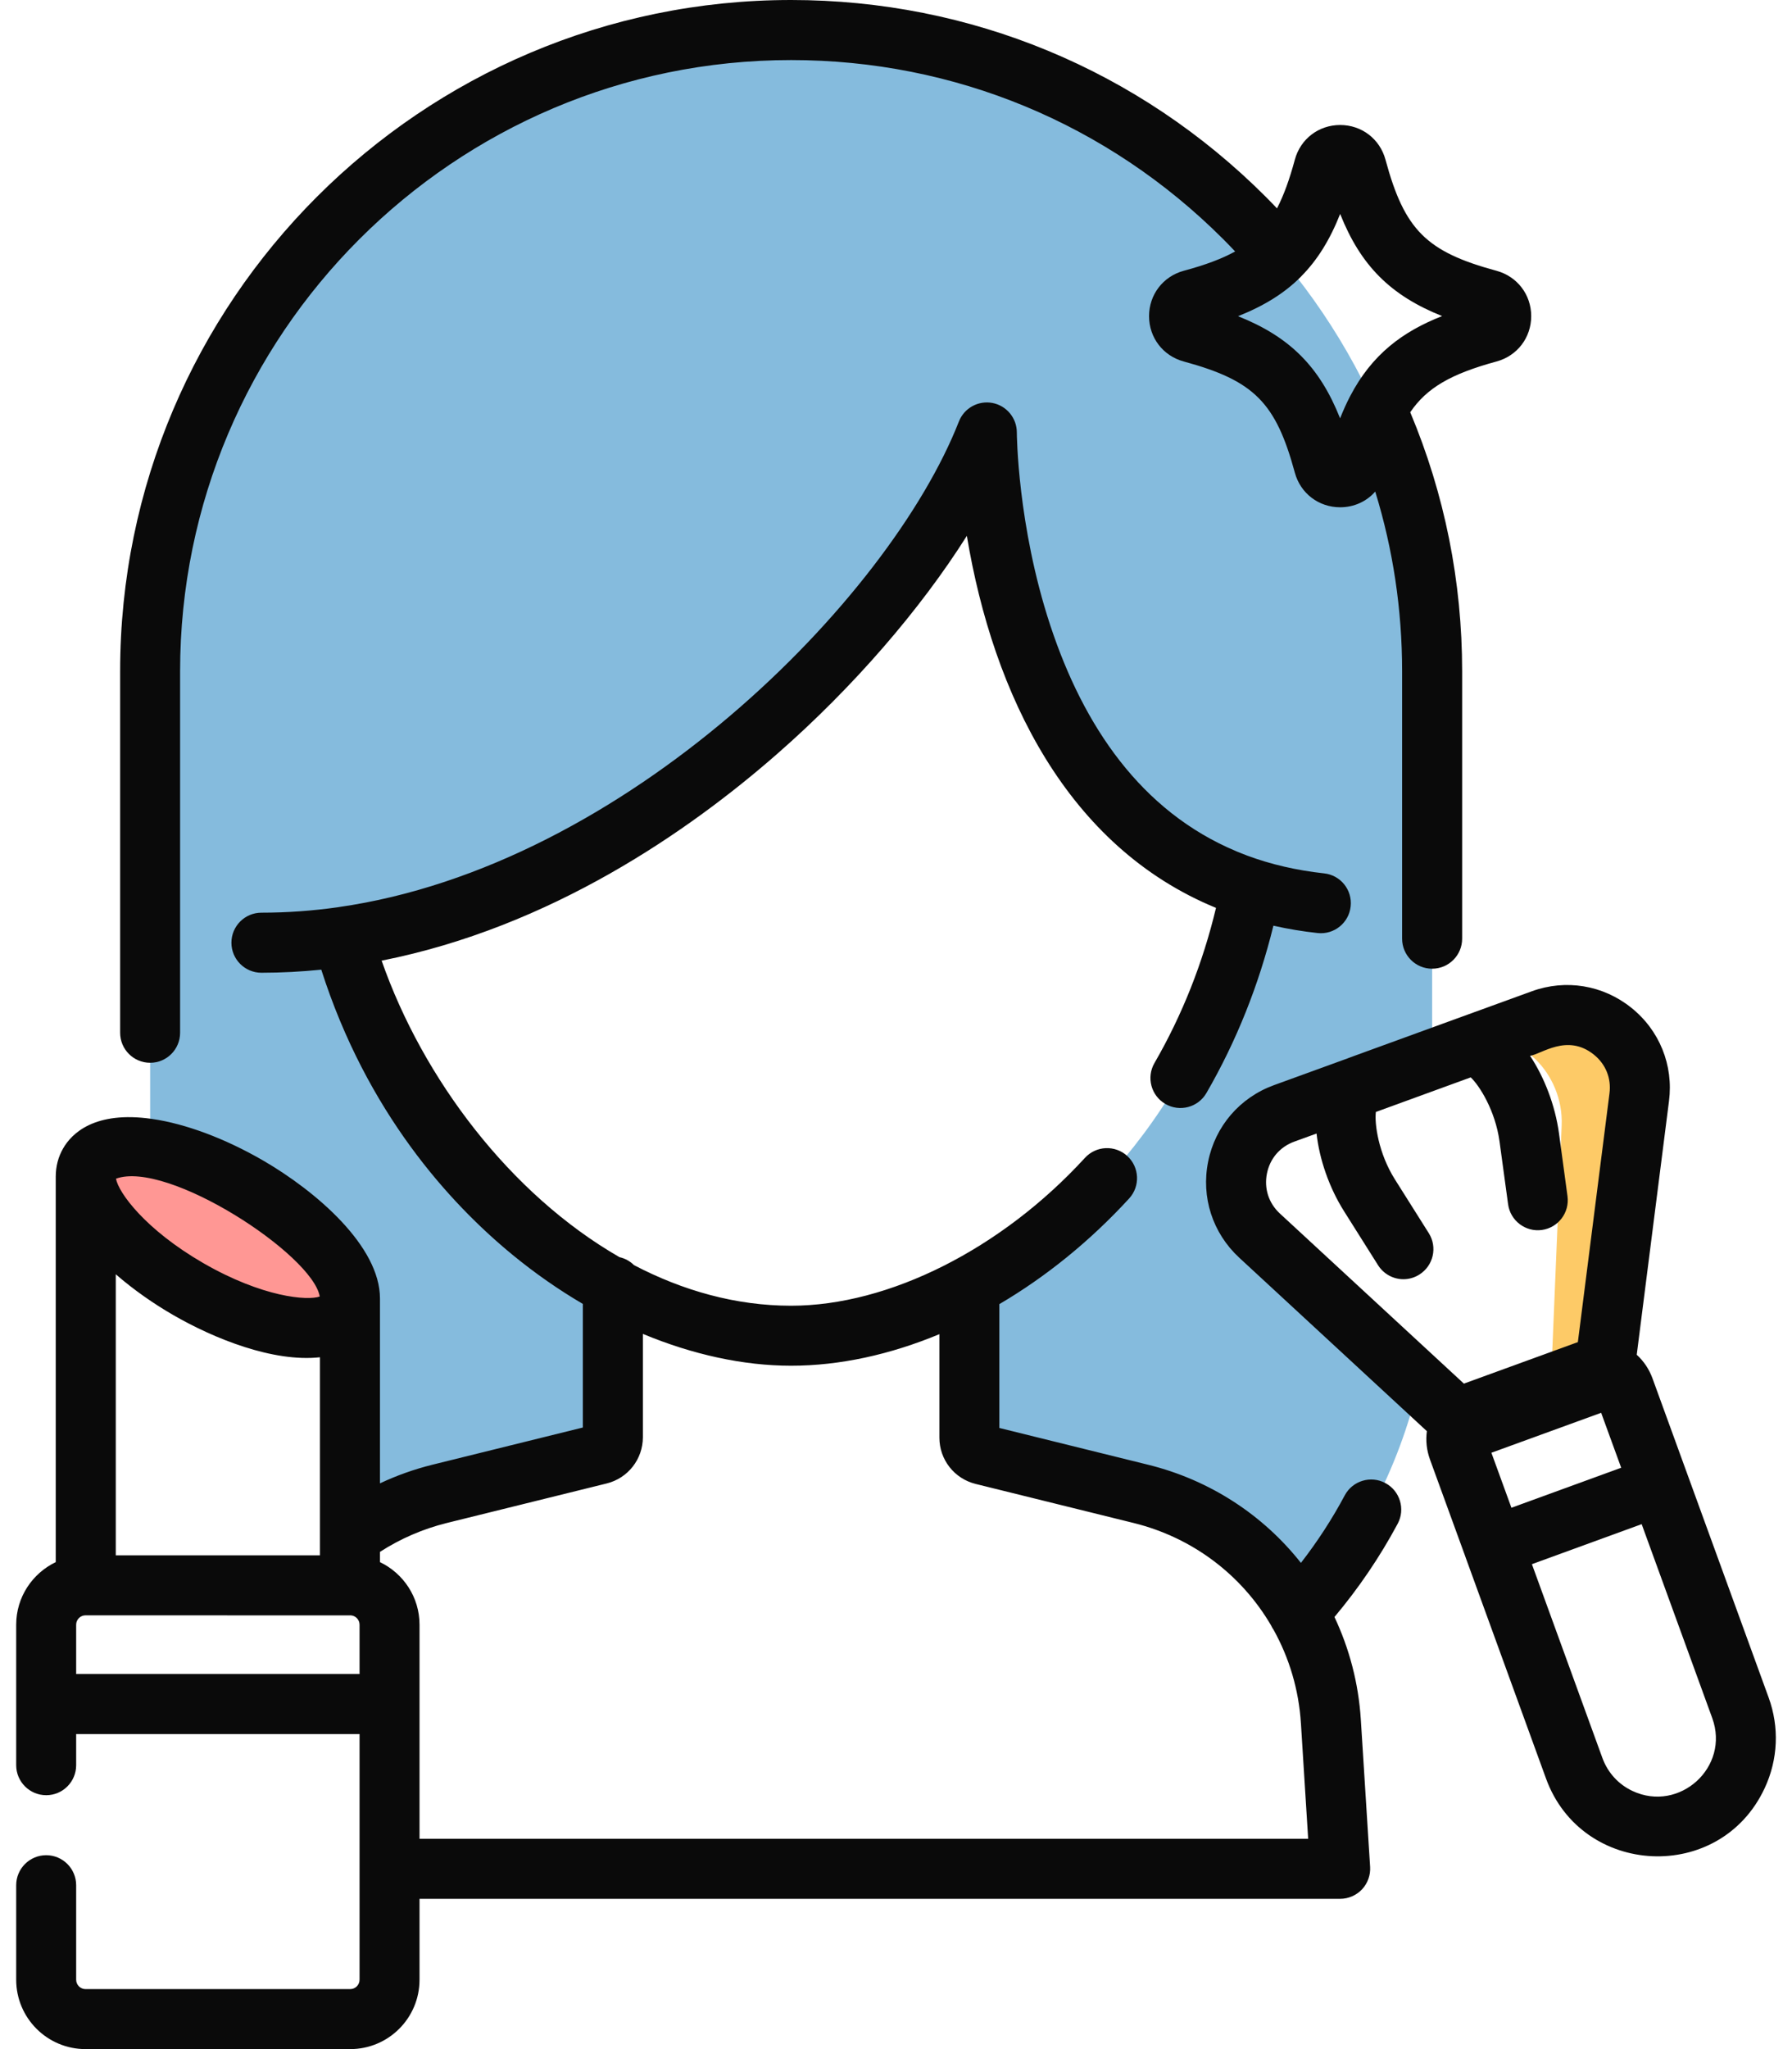 <svg width="28" height="32" viewBox="0 0 28 32" fill="none" xmlns="http://www.w3.org/2000/svg">
<path fill-rule="evenodd" clip-rule="evenodd" d="M20.287 25.187C19.767 24.278 18.89 23.592 17.826 23.329H17.825L15.356 22.719C15.249 22.692 15.169 22.604 15.15 22.497C15.148 22.482 15.146 22.467 15.146 22.451V21.527L15.146 21.527V20.09C17.122 19.024 18.958 16.883 19.544 13.877C19.506 13.865 19.468 13.852 19.43 13.839C19.373 13.819 19.317 13.799 19.261 13.777C18.635 13.535 18.111 13.184 17.672 12.768L17.672 12.769C15.419 10.632 15.419 6.753 15.419 6.753C14.386 9.389 10.255 13.932 5.356 14.63C6.08 17.242 7.77 19.115 9.576 20.09V21.239L9.576 21.527L9.576 22.444C9.576 22.571 9.49 22.681 9.366 22.712L6.869 23.329C6.364 23.453 5.902 23.673 5.5 23.966V20.344L4.875 18.969L2.346 17.969V10.485C2.346 4.953 6.83 0.469 12.361 0.469C17.893 0.469 22.377 4.953 22.377 10.485V16.562L20.094 17.344L19.25 18.406L22.17 21.594C21.855 22.956 21.195 24.186 20.287 25.187Z" fill="#0272B8" fill-opacity="0.48"/>
<path d="M24.094 15.921L23.072 16.293C23.713 16.06 24.436 16.758 24.401 17.577L24.223 21.853L25.051 21.552L25.613 17.136C25.721 16.29 24.895 15.63 24.094 15.921Z" fill="#FDCA67"/>
<path d="M5.468 20.277C5.468 20.355 5.451 20.426 5.414 20.488C5.159 20.931 4.05 20.771 2.94 20.13C1.985 19.579 1.34 18.851 1.34 18.376C1.34 18.299 1.357 18.228 1.393 18.166C1.649 17.722 2.757 17.883 3.867 18.524C4.822 19.075 5.468 19.801 5.468 20.277Z" fill="#FF9794"/>
<path d="M21.647 23.161C21.419 23.038 21.134 23.124 21.012 23.352C20.814 23.723 20.584 24.076 20.327 24.407C19.74 23.664 18.911 23.114 17.938 22.874L15.615 22.3V20.366C16.341 19.94 17.031 19.383 17.643 18.716C17.818 18.525 17.805 18.228 17.614 18.053C17.423 17.878 17.127 17.891 16.952 18.082C15.647 19.506 13.888 20.391 12.361 20.391C11.5 20.391 10.671 20.157 9.906 19.757C9.845 19.696 9.767 19.652 9.68 19.633C7.97 18.65 6.606 16.841 5.963 15.002C8.606 14.479 10.766 12.979 12.146 11.771C13.33 10.735 14.38 9.519 15.107 8.368C15.521 10.852 16.679 13.226 19 14.178C18.794 15.04 18.471 15.853 18.039 16.6C17.909 16.824 17.985 17.11 18.209 17.24C18.433 17.37 18.72 17.294 18.85 17.07C19.318 16.262 19.669 15.384 19.897 14.456C20.121 14.507 20.351 14.545 20.588 14.571C20.846 14.599 21.077 14.412 21.104 14.155C21.132 13.897 20.946 13.666 20.688 13.639C20.259 13.592 19.856 13.499 19.48 13.359C19.48 13.359 19.48 13.358 19.479 13.358C19.426 13.338 19.373 13.318 19.321 13.296C19.321 13.296 19.32 13.296 19.32 13.295C17.823 12.67 16.929 11.329 16.416 9.782C16.413 9.774 16.411 9.766 16.408 9.758C15.897 8.205 15.888 6.769 15.888 6.754C15.888 6.529 15.728 6.335 15.507 6.293C15.285 6.251 15.065 6.373 14.983 6.582C13.892 9.364 9.773 13.528 5.29 14.166C5.286 14.167 5.283 14.168 5.28 14.168C4.89 14.223 4.492 14.253 4.085 14.253C3.826 14.253 3.616 14.463 3.616 14.722C3.616 14.981 3.826 15.191 4.085 15.191C4.399 15.191 4.711 15.174 5.02 15.143C5.732 17.369 7.022 18.786 8.007 19.595C8.359 19.884 8.728 20.141 9.107 20.363V22.293L6.756 22.874C6.471 22.945 6.198 23.042 5.937 23.165V20.277C5.937 19.465 4.948 18.607 4.102 18.118C3.514 17.779 2.902 17.55 2.377 17.474C1.474 17.343 1.119 17.704 0.987 17.933C0.91 18.066 0.871 18.215 0.871 18.376V24.395C0.506 24.57 0.253 24.942 0.253 25.372V27.566C0.253 27.825 0.463 28.035 0.722 28.035C0.981 28.035 1.19 27.825 1.19 27.566V27.08H5.618V30.917C5.618 30.997 5.553 31.063 5.472 31.063H1.336C1.256 31.063 1.19 30.997 1.19 30.917V29.441C1.19 29.182 0.981 28.972 0.722 28.972C0.463 28.972 0.253 29.182 0.253 29.441V30.917C0.253 31.515 0.739 32 1.336 32H5.472C6.07 32 6.555 31.515 6.555 30.917V29.653H20.94C21.069 29.653 21.193 29.599 21.282 29.505C21.37 29.41 21.416 29.284 21.408 29.154L21.263 26.855C21.227 26.285 21.083 25.744 20.851 25.252C21.229 24.802 21.561 24.314 21.839 23.795C21.961 23.567 21.875 23.283 21.647 23.161ZM4.999 24.289H1.809L1.809 19.9C2.092 20.146 2.408 20.364 2.706 20.536C3.348 20.907 4.269 21.276 4.999 21.196V24.289ZM4.996 20.247C4.809 20.315 4.106 20.262 3.174 19.724C2.27 19.201 1.852 18.627 1.812 18.407C2.618 18.113 4.884 19.592 4.996 20.247ZM1.19 26.142V25.372C1.19 25.292 1.256 25.226 1.336 25.226C5.797 25.227 5.449 25.227 5.468 25.227C5.469 25.227 5.47 25.226 5.471 25.226H5.472C5.552 25.226 5.618 25.292 5.618 25.372V26.142H1.19ZM6.555 28.715V26.613C6.555 26.613 6.555 26.612 6.555 26.611C6.555 26.61 6.555 26.609 6.555 26.608V25.372C6.555 24.941 6.302 24.57 5.937 24.395V24.235C6.257 24.029 6.607 23.877 6.981 23.784L9.478 23.167C9.812 23.085 10.045 22.787 10.045 22.444V20.831C10.822 21.154 11.614 21.328 12.361 21.328C13.12 21.328 13.908 21.155 14.678 20.835V22.451C14.678 22.794 14.91 23.091 15.244 23.174L17.713 23.784C18.64 24.013 19.4 24.599 19.858 25.379C19.871 25.406 19.885 25.432 19.902 25.456C20.145 25.894 20.294 26.389 20.327 26.914L20.44 28.715H6.555V28.715Z" fill="#0A0A0A"/>
<path d="M2.346 16.597C2.605 16.597 2.814 16.387 2.814 16.128V10.484C2.814 5.22 7.097 0.938 12.361 0.938C14.911 0.938 17.308 1.931 19.112 3.734C19.175 3.797 19.238 3.862 19.299 3.927C19.093 4.041 18.834 4.138 18.495 4.229C18.172 4.317 17.954 4.602 17.954 4.937C17.954 5.273 18.172 5.557 18.495 5.645C19.593 5.943 19.934 6.284 20.232 7.382C20.32 7.705 20.605 7.922 20.94 7.922C21.158 7.922 21.354 7.83 21.488 7.677C21.767 8.581 21.908 9.521 21.908 10.484V14.659C21.908 14.918 22.118 15.128 22.377 15.128C22.636 15.128 22.846 14.918 22.846 14.659V10.484C22.846 9.08 22.573 7.72 22.035 6.438C22.294 6.056 22.674 5.838 23.384 5.645L23.384 5.645C23.708 5.557 23.925 5.272 23.925 4.937C23.925 4.602 23.708 4.318 23.384 4.229C22.286 3.932 21.945 3.591 21.648 2.493C21.56 2.169 21.275 1.952 20.94 1.952C20.605 1.952 20.32 2.169 20.232 2.493C20.147 2.808 20.057 3.054 19.953 3.254C19.894 3.192 19.835 3.131 19.775 3.071C17.794 1.091 15.162 0 12.361 0C6.58 0 1.877 4.703 1.877 10.484V16.128C1.877 16.387 2.087 16.597 2.346 16.597ZM20.94 3.341C21.26 4.147 21.728 4.615 22.533 4.936C21.922 5.176 21.438 5.53 21.095 6.189C21.094 6.191 21.093 6.193 21.092 6.195C21.091 6.196 21.091 6.197 21.09 6.198C21.037 6.301 20.987 6.412 20.939 6.533C20.619 5.726 20.15 5.258 19.344 4.938C19.757 4.774 20.07 4.577 20.321 4.327C20.323 4.325 20.324 4.324 20.326 4.322C20.328 4.32 20.33 4.317 20.332 4.315C20.581 4.064 20.777 3.752 20.94 3.341Z" fill="#0A0A0A"/>
<path d="M27.635 26.51L25.82 21.525C25.768 21.382 25.683 21.256 25.574 21.157L26.078 17.195C26.15 16.634 25.929 16.088 25.487 15.736C25.046 15.383 24.465 15.287 23.933 15.481L22.769 15.904C22.768 15.905 22.767 15.905 22.766 15.905L21.071 16.522C21.07 16.523 21.069 16.523 21.068 16.524L19.904 16.947C19.372 17.141 18.988 17.587 18.877 18.141C18.765 18.696 18.947 19.256 19.362 19.64L22.295 22.35C22.275 22.497 22.291 22.647 22.343 22.791L22.895 24.306C22.895 24.306 22.895 24.306 22.895 24.307C22.895 24.307 22.895 24.307 22.895 24.307L24.157 27.776C24.716 29.311 26.875 29.422 27.573 27.925C27.782 27.477 27.804 26.974 27.635 26.51ZM23.303 22.687L25.018 22.063L25.331 22.921L23.616 23.546L23.303 22.687ZM19.796 18.326C19.843 18.092 19.999 17.91 20.224 17.828L20.571 17.702C20.616 18.103 20.767 18.546 21.003 18.919L21.532 19.758C21.621 19.899 21.773 19.977 21.928 19.977C22.014 19.977 22.101 19.953 22.178 19.904C22.397 19.766 22.463 19.477 22.325 19.258L21.796 18.419C21.537 18.009 21.475 17.547 21.498 17.365L22.98 16.825C23.115 16.951 23.364 17.343 23.43 17.825L23.564 18.807C23.599 19.063 23.836 19.243 24.091 19.208C24.348 19.173 24.527 18.936 24.492 18.68L24.359 17.698C24.299 17.26 24.13 16.824 23.907 16.488C24.084 16.464 24.486 16.136 24.902 16.468C25.089 16.617 25.179 16.839 25.148 17.076L24.654 20.96C24.645 20.963 24.636 20.965 24.627 20.969L22.899 21.598C22.89 21.601 22.882 21.605 22.874 21.608L19.998 18.951C19.823 18.789 19.749 18.561 19.796 18.326ZM25.51 27.97C25.289 27.867 25.122 27.684 25.038 27.455L23.936 24.427L25.651 23.802L26.754 26.831C27.033 27.599 26.239 28.31 25.51 27.97Z" fill="#0A0A0A"/>
</svg>
